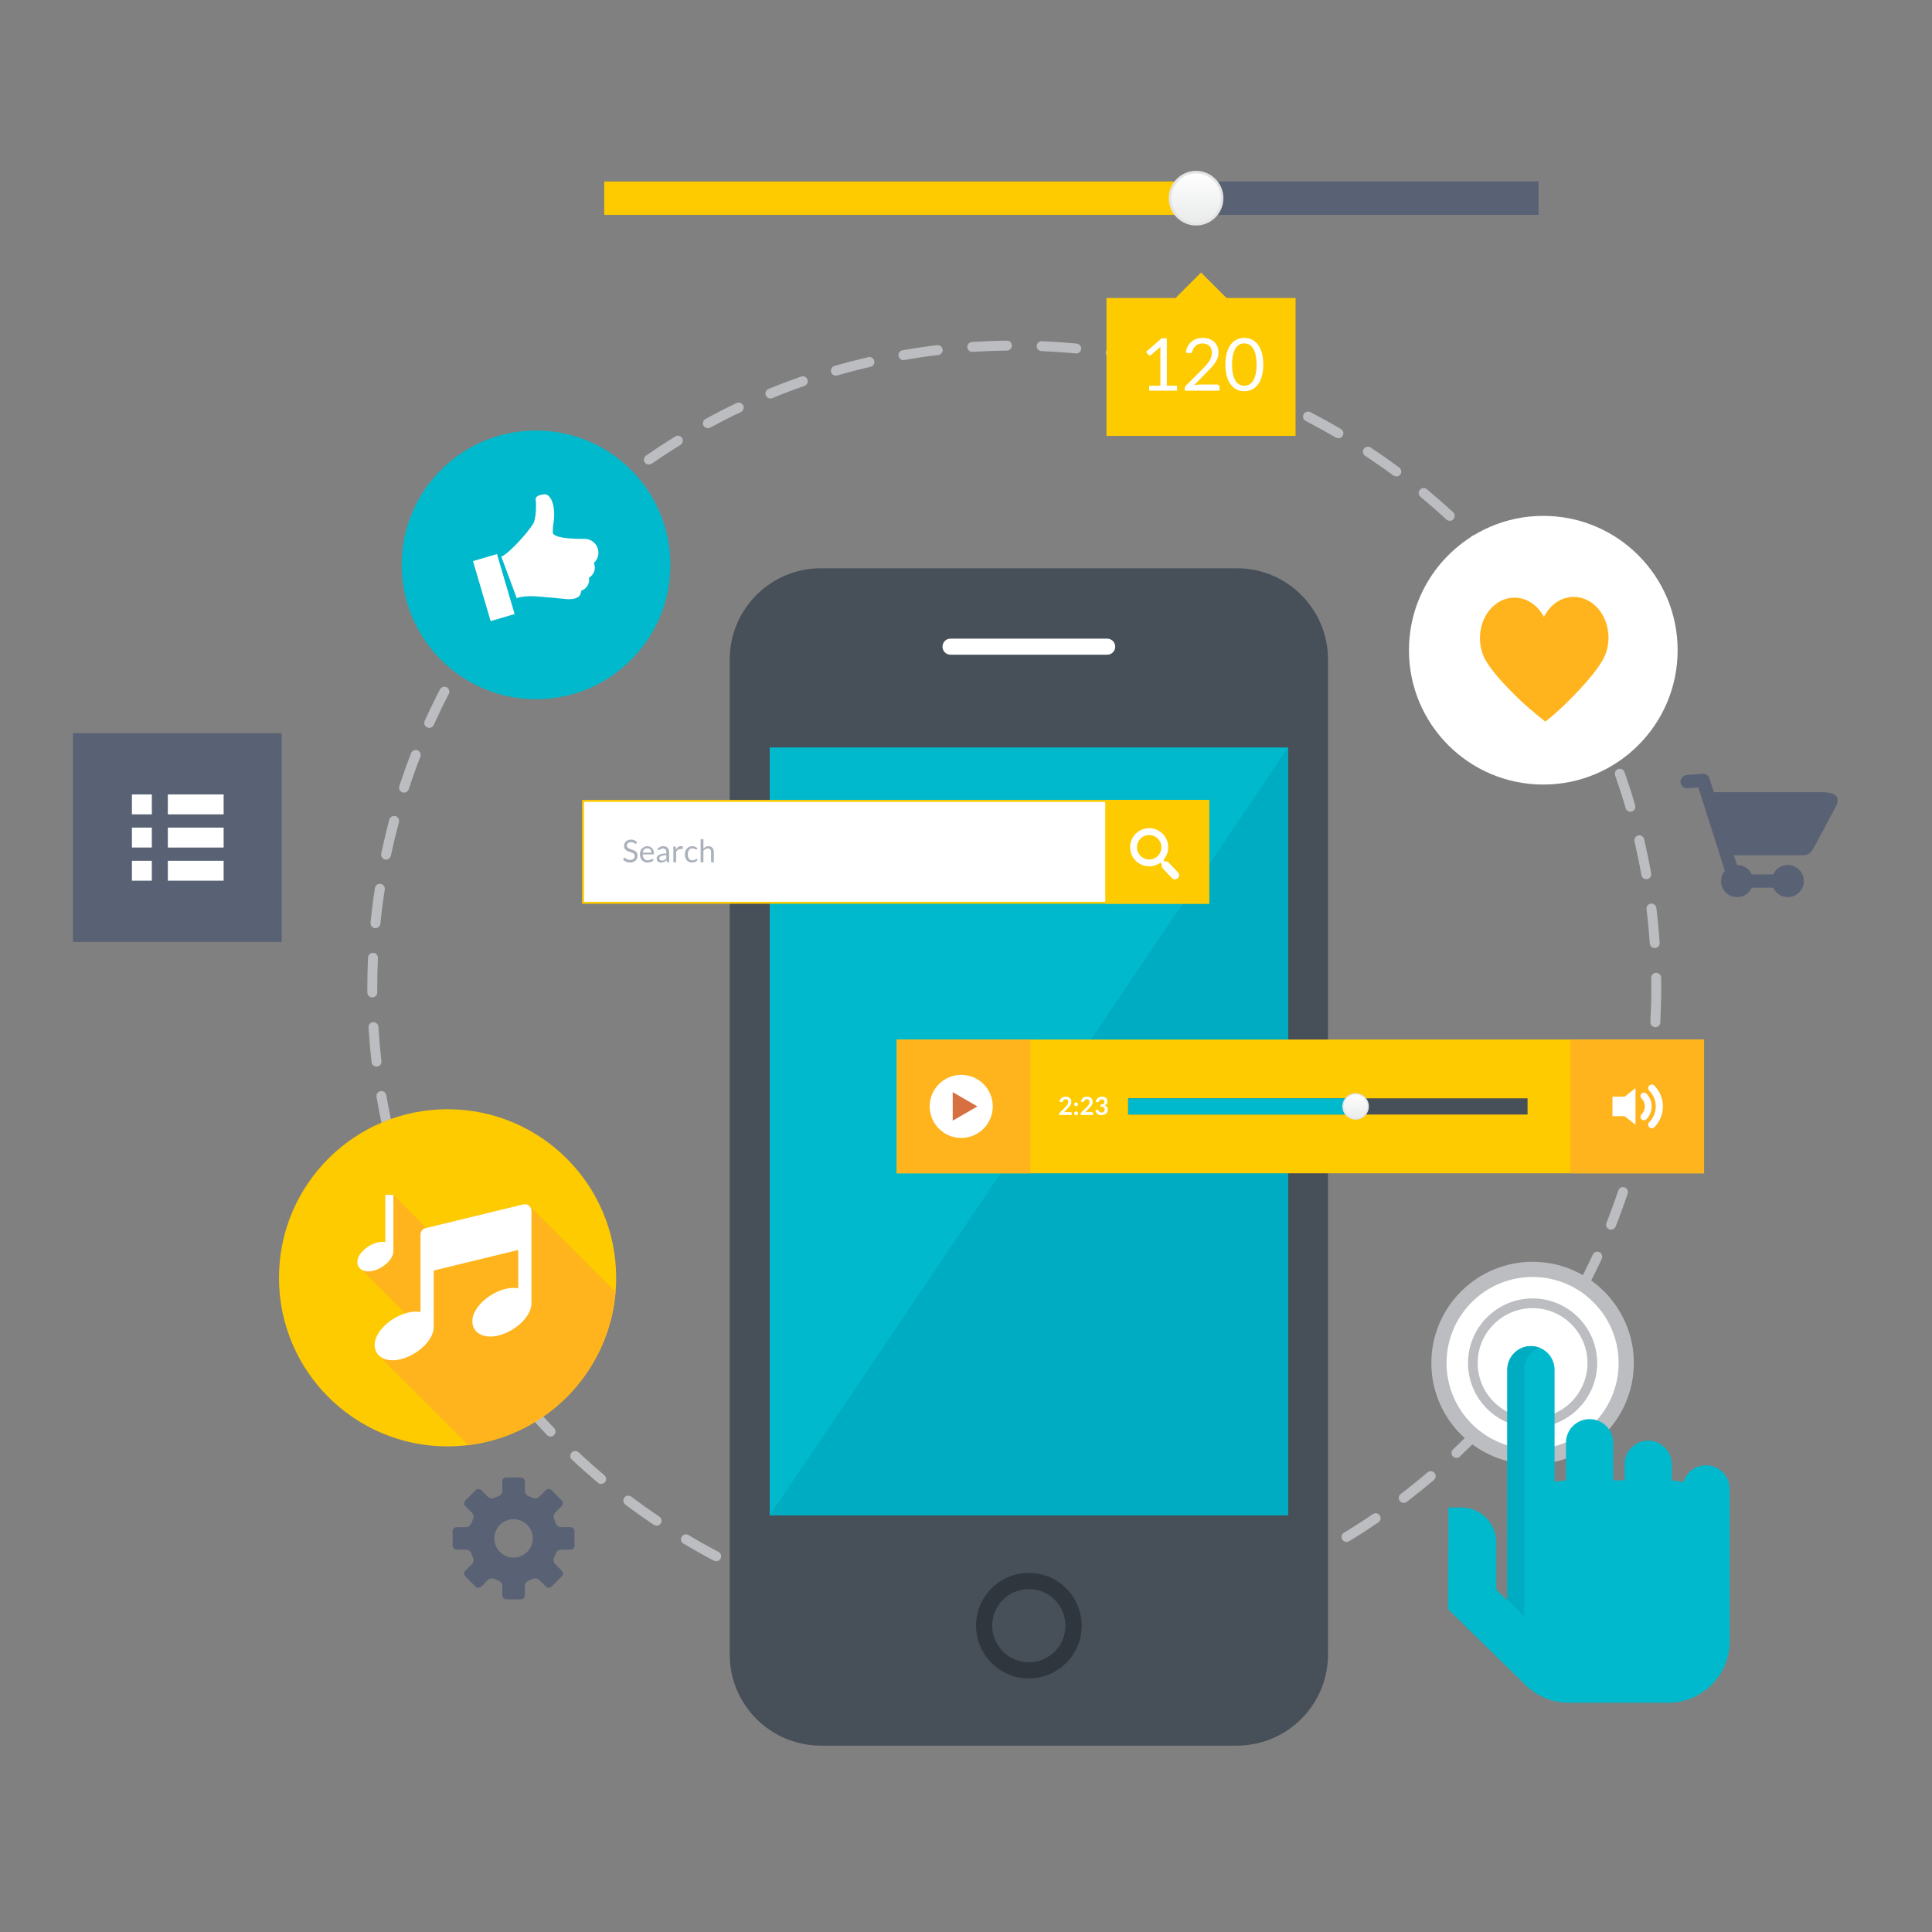 <?xml version="1.0" encoding="UTF-8" standalone="no"?><!DOCTYPE svg PUBLIC "-//W3C//DTD SVG 1.1//EN" "http://www.w3.org/Graphics/SVG/1.1/DTD/svg11.dtd"><svg width="100%" height="100%" viewBox="0 0 73 73" version="1.1" xmlns="http://www.w3.org/2000/svg" xmlns:xlink="http://www.w3.org/1999/xlink" xml:space="preserve" style="fill-rule:evenodd;clip-rule:evenodd;stroke-linejoin:round;stroke-miterlimit:1.414;"><rect x="0" y="0" width="73" height="73" fill="#808080" stroke="none"/><path d="M36.737,13.296c-0.098,0 -0.18,-0.076 -0.187,-0.176c-0.006,-0.102 0.072,-0.191 0.175,-0.199c0.437,-0.027 0.88,-0.045 1.32,-0.049l0.002,0c0.103,0 0.186,0.082 0.187,0.185c0.001,0.103 -0.082,0.188 -0.185,0.189c-0.433,0.005 -0.87,0.022 -1.3,0.049l-0.012,0.001ZM40.665,13.356l-0.018,-0.001c-0.429,-0.041 -0.865,-0.071 -1.297,-0.089c-0.104,-0.004 -0.184,-0.091 -0.179,-0.195c0.004,-0.103 0.096,-0.185 0.195,-0.179c0.438,0.019 0.881,0.049 1.317,0.091c0.103,0.009 0.179,0.101 0.169,0.204c-0.01,0.097 -0.092,0.169 -0.187,0.169ZM34.136,13.605c-0.09,0 -0.169,-0.064 -0.185,-0.155c-0.018,-0.102 0.05,-0.199 0.153,-0.216c0.431,-0.076 0.87,-0.14 1.307,-0.192c0.1,-0.012 0.195,0.061 0.207,0.164c0.013,0.103 -0.06,0.195 -0.164,0.208c-0.429,0.051 -0.862,0.114 -1.286,0.188l-0.032,0.003ZM43.256,13.746l-0.039,-0.004c-0.422,-0.087 -0.853,-0.163 -1.279,-0.227c-0.102,-0.016 -0.173,-0.111 -0.158,-0.214c0.016,-0.102 0.111,-0.173 0.214,-0.157c0.433,0.065 0.871,0.143 1.3,0.232c0.101,0.021 0.166,0.12 0.145,0.221c-0.018,0.089 -0.096,0.149 -0.183,0.149ZM31.582,14.193c-0.081,0 -0.156,-0.052 -0.18,-0.134c-0.028,-0.1 0.029,-0.204 0.128,-0.233c0.422,-0.121 0.852,-0.232 1.279,-0.331c0.102,-0.023 0.201,0.039 0.224,0.14c0.024,0.102 -0.039,0.202 -0.14,0.225c-0.421,0.097 -0.844,0.207 -1.259,0.327l-0.052,0.006ZM45.79,14.415l-0.058,-0.009c-0.411,-0.133 -0.832,-0.256 -1.248,-0.366c-0.099,-0.026 -0.16,-0.129 -0.133,-0.228c0.026,-0.101 0.129,-0.16 0.228,-0.134c0.424,0.112 0.851,0.237 1.269,0.371c0.097,0.033 0.152,0.138 0.12,0.237c-0.026,0.079 -0.1,0.129 -0.178,0.129ZM29.108,15.057c-0.074,0 -0.143,-0.044 -0.173,-0.116c-0.04,-0.096 0.006,-0.205 0.102,-0.245c0.406,-0.167 0.821,-0.324 1.235,-0.469c0.098,-0.034 0.205,0.018 0.238,0.116c0.035,0.097 -0.017,0.204 -0.115,0.238c-0.407,0.142 -0.816,0.297 -1.216,0.462l-0.071,0.014ZM48.24,15.358l-0.077,-0.017c-0.394,-0.177 -0.798,-0.345 -1.202,-0.501c-0.098,-0.037 -0.145,-0.145 -0.108,-0.241c0.037,-0.097 0.145,-0.145 0.242,-0.108c0.41,0.158 0.821,0.329 1.222,0.509c0.094,0.041 0.136,0.152 0.094,0.247c-0.031,0.069 -0.1,0.111 -0.171,0.111ZM26.747,16.181c-0.067,0 -0.132,-0.036 -0.165,-0.098c-0.05,-0.091 -0.016,-0.205 0.075,-0.253c0.385,-0.211 0.781,-0.413 1.175,-0.6c0.093,-0.044 0.205,-0.004 0.25,0.089c0.043,0.093 0.004,0.205 -0.089,0.25c-0.388,0.184 -0.778,0.382 -1.157,0.589l-0.089,0.023ZM50.572,16.56l-0.095,-0.026c-0.373,-0.218 -0.757,-0.43 -1.14,-0.628c-0.092,-0.047 -0.128,-0.16 -0.081,-0.252c0.048,-0.092 0.16,-0.129 0.252,-0.081c0.391,0.201 0.78,0.416 1.159,0.638c0.089,0.052 0.119,0.167 0.067,0.256c-0.035,0.059 -0.098,0.093 -0.162,0.093ZM24.517,17.555c-0.059,0 -0.117,-0.029 -0.153,-0.081c-0.059,-0.085 -0.038,-0.202 0.047,-0.261c0.361,-0.25 0.732,-0.493 1.103,-0.722c0.089,-0.054 0.205,-0.027 0.259,0.061c0.053,0.088 0.026,0.203 -0.061,0.258c-0.366,0.225 -0.732,0.465 -1.088,0.711l-0.107,0.034ZM52.76,18.006l-0.111,-0.037c-0.348,-0.258 -0.707,-0.509 -1.067,-0.746c-0.086,-0.058 -0.11,-0.173 -0.052,-0.26c0.056,-0.086 0.173,-0.11 0.259,-0.053c0.366,0.242 0.73,0.497 1.082,0.758c0.083,0.062 0.101,0.179 0.04,0.262c-0.037,0.049 -0.094,0.076 -0.151,0.076ZM22.448,19.16c-0.052,0 -0.104,-0.021 -0.141,-0.064c-0.068,-0.078 -0.059,-0.196 0.02,-0.264c0.331,-0.287 0.674,-0.569 1.02,-0.837c0.082,-0.064 0.2,-0.049 0.263,0.033c0.063,0.082 0.048,0.199 -0.034,0.263c-0.34,0.264 -0.679,0.541 -1.005,0.824c-0.035,0.031 -0.079,0.045 -0.123,0.045ZM54.778,19.679c-0.045,0 -0.09,-0.017 -0.126,-0.05c-0.318,-0.293 -0.647,-0.581 -0.979,-0.857c-0.08,-0.066 -0.092,-0.184 -0.026,-0.264c0.066,-0.079 0.185,-0.09 0.265,-0.024c0.337,0.28 0.672,0.573 0.993,0.87c0.077,0.07 0.081,0.189 0.012,0.265c-0.037,0.039 -0.088,0.06 -0.139,0.06ZM20.563,20.98c-0.045,0 -0.091,-0.016 -0.128,-0.05c-0.075,-0.071 -0.08,-0.189 -0.009,-0.265c0.298,-0.32 0.608,-0.636 0.925,-0.942c0.074,-0.072 0.193,-0.07 0.265,0.005c0.072,0.074 0.07,0.193 -0.005,0.265c-0.312,0.3 -0.618,0.613 -0.911,0.928c-0.037,0.039 -0.087,0.059 -0.137,0.059ZM56.605,21.557c-0.053,0 -0.104,-0.021 -0.141,-0.064c-0.285,-0.326 -0.581,-0.648 -0.881,-0.956c-0.073,-0.074 -0.071,-0.193 0.004,-0.265c0.073,-0.072 0.192,-0.07 0.264,0.004c0.305,0.313 0.606,0.64 0.896,0.971c0.067,0.078 0.059,0.197 -0.019,0.264c-0.035,0.031 -0.079,0.046 -0.123,0.046ZM18.883,22.992c-0.039,0 -0.079,-0.012 -0.112,-0.037c-0.083,-0.062 -0.1,-0.18 -0.038,-0.262c0.263,-0.351 0.539,-0.7 0.819,-1.037c0.066,-0.079 0.184,-0.09 0.264,-0.024c0.079,0.067 0.09,0.185 0.024,0.264c-0.277,0.332 -0.548,0.675 -0.807,1.021c-0.037,0.05 -0.093,0.075 -0.15,0.075ZM58.218,23.62c-0.058,0 -0.116,-0.028 -0.153,-0.08c-0.247,-0.353 -0.508,-0.705 -0.773,-1.045c-0.063,-0.081 -0.05,-0.199 0.033,-0.263c0.081,-0.064 0.199,-0.049 0.262,0.033c0.27,0.344 0.534,0.701 0.786,1.061c0.058,0.085 0.037,0.202 -0.047,0.26l-0.108,0.034ZM17.428,25.174l-0.095,-0.026c-0.089,-0.052 -0.119,-0.167 -0.067,-0.256c0.223,-0.376 0.459,-0.753 0.705,-1.119c0.057,-0.086 0.173,-0.11 0.259,-0.052c0.086,0.057 0.11,0.173 0.052,0.259c-0.241,0.361 -0.474,0.732 -0.693,1.103c-0.035,0.059 -0.097,0.091 -0.161,0.091ZM59.602,25.843c-0.067,0 -0.13,-0.035 -0.165,-0.097c-0.208,-0.377 -0.429,-0.755 -0.655,-1.121c-0.055,-0.087 -0.029,-0.203 0.059,-0.258c0.089,-0.055 0.204,-0.027 0.258,0.06c0.231,0.372 0.456,0.755 0.667,1.14c0.049,0.09 0.015,0.204 -0.074,0.254l-0.09,0.022ZM16.217,27.503l-0.077,-0.017c-0.094,-0.043 -0.136,-0.154 -0.093,-0.248c0.181,-0.4 0.375,-0.8 0.578,-1.19c0.049,-0.092 0.161,-0.127 0.253,-0.08c0.091,0.048 0.127,0.161 0.08,0.252c-0.2,0.385 -0.391,0.779 -0.57,1.172c-0.031,0.07 -0.099,0.111 -0.171,0.111ZM60.734,28.202c-0.074,0 -0.143,-0.044 -0.173,-0.116c-0.164,-0.397 -0.343,-0.796 -0.53,-1.184c-0.045,-0.094 -0.006,-0.206 0.087,-0.251c0.095,-0.045 0.206,-0.005 0.251,0.088c0.19,0.395 0.371,0.801 0.538,1.203c0.04,0.096 -0.004,0.206 -0.1,0.245l-0.073,0.015ZM15.266,29.949l-0.059,-0.009c-0.098,-0.033 -0.152,-0.138 -0.119,-0.236c0.137,-0.419 0.286,-0.838 0.445,-1.246c0.039,-0.097 0.147,-0.145 0.243,-0.108c0.097,0.038 0.145,0.147 0.108,0.243c-0.159,0.402 -0.305,0.815 -0.44,1.227c-0.026,0.079 -0.1,0.129 -0.178,0.129ZM61.606,30.67c-0.082,0 -0.157,-0.053 -0.181,-0.135c-0.12,-0.412 -0.254,-0.828 -0.398,-1.238c-0.035,-0.097 0.016,-0.204 0.113,-0.238c0.099,-0.035 0.205,0.016 0.24,0.114c0.147,0.415 0.283,0.839 0.405,1.257c0.029,0.1 -0.028,0.203 -0.127,0.232l-0.052,0.008ZM14.588,32.48l-0.04,-0.004c-0.1,-0.021 -0.165,-0.121 -0.143,-0.222c0.09,-0.428 0.193,-0.861 0.306,-1.284c0.027,-0.101 0.13,-0.16 0.23,-0.133c0.1,0.027 0.159,0.13 0.133,0.23c-0.113,0.417 -0.214,0.842 -0.304,1.264c-0.017,0.088 -0.096,0.149 -0.182,0.149ZM62.205,33.221c-0.089,0 -0.169,-0.065 -0.185,-0.155c-0.075,-0.425 -0.164,-0.853 -0.262,-1.274c-0.024,-0.1 0.039,-0.201 0.139,-0.225c0.1,-0.024 0.201,0.039 0.226,0.14c0.099,0.426 0.189,0.861 0.266,1.293c0.018,0.102 -0.049,0.199 -0.151,0.218l-0.033,0.003ZM14.187,35.07l-0.019,-0.001c-0.102,-0.011 -0.178,-0.103 -0.167,-0.206c0.043,-0.436 0.099,-0.876 0.166,-1.31c0.016,-0.102 0.112,-0.172 0.214,-0.156c0.102,0.015 0.172,0.112 0.157,0.214c-0.066,0.426 -0.122,0.86 -0.164,1.289c-0.01,0.097 -0.091,0.17 -0.187,0.17ZM62.523,35.821c-0.097,0 -0.18,-0.076 -0.186,-0.175c-0.03,-0.43 -0.071,-0.866 -0.124,-1.294c-0.012,-0.103 0.061,-0.196 0.163,-0.209c0.103,-0.013 0.196,0.061 0.209,0.163c0.054,0.435 0.095,0.878 0.125,1.315c0.007,0.103 -0.071,0.192 -0.174,0.2l-0.013,0ZM14.068,37.687c-0.103,0 -0.187,-0.083 -0.188,-0.186l-0.001,-0.187c0,-0.375 0.01,-0.756 0.027,-1.134c0.005,-0.103 0.096,-0.179 0.195,-0.178c0.104,0.004 0.183,0.092 0.179,0.196c-0.017,0.371 -0.026,0.746 -0.026,1.116l0.001,0.184c0,0.103 -0.083,0.188 -0.186,0.189l-0.001,0ZM62.547,38.812l-0.01,0c-0.104,-0.006 -0.183,-0.094 -0.178,-0.197c0.023,-0.43 0.035,-0.867 0.035,-1.301c0,-0.123 -0.002,-0.245 -0.002,-0.368c-0.002,-0.103 0.08,-0.189 0.183,-0.19c0.1,0.001 0.189,0.081 0.191,0.184c0.002,0.124 0.003,0.249 0.003,0.375c0,0.44 -0.013,0.884 -0.035,1.32c-0.006,0.1 -0.089,0.177 -0.187,0.177ZM14.227,40.302c-0.095,0 -0.175,-0.07 -0.186,-0.165c-0.051,-0.437 -0.089,-0.878 -0.115,-1.316c-0.007,-0.104 0.072,-0.192 0.175,-0.198c0.097,-0.005 0.192,0.072 0.199,0.175c0.025,0.431 0.063,0.866 0.112,1.296c0.012,0.103 -0.061,0.195 -0.164,0.207l-0.021,0.001ZM62.267,41.417l-0.03,-0.002c-0.102,-0.017 -0.172,-0.113 -0.156,-0.216c0.07,-0.426 0.128,-0.859 0.174,-1.288c0.011,-0.103 0.102,-0.178 0.207,-0.167c0.103,0.011 0.177,0.104 0.165,0.207c-0.046,0.435 -0.106,0.875 -0.175,1.308c-0.015,0.093 -0.095,0.158 -0.185,0.158ZM14.666,42.886c-0.086,0 -0.163,-0.06 -0.182,-0.147c-0.098,-0.428 -0.183,-0.864 -0.257,-1.295c-0.017,-0.102 0.051,-0.199 0.154,-0.216c0.101,-0.018 0.198,0.051 0.215,0.153c0.072,0.424 0.158,0.854 0.253,1.275c0.023,0.101 -0.04,0.202 -0.141,0.224l-0.042,0.006ZM61.708,43.977l-0.051,-0.007c-0.099,-0.027 -0.158,-0.131 -0.13,-0.23c0.115,-0.418 0.22,-0.843 0.312,-1.263c0.021,-0.101 0.122,-0.165 0.222,-0.143c0.102,0.023 0.166,0.122 0.144,0.223c-0.094,0.427 -0.2,0.858 -0.317,1.282c-0.023,0.084 -0.099,0.138 -0.18,0.138ZM15.384,45.405c-0.078,0 -0.151,-0.049 -0.178,-0.126c-0.143,-0.415 -0.276,-0.839 -0.395,-1.26c-0.029,-0.1 0.029,-0.204 0.128,-0.232c0.1,-0.028 0.203,0.03 0.232,0.129c0.118,0.415 0.249,0.833 0.389,1.241c0.035,0.098 -0.017,0.205 -0.116,0.238l-0.06,0.01ZM60.872,46.463l-0.069,-0.013c-0.095,-0.038 -0.143,-0.147 -0.105,-0.243c0.161,-0.404 0.312,-0.816 0.448,-1.224c0.033,-0.098 0.139,-0.151 0.238,-0.117c0.098,0.032 0.15,0.138 0.117,0.237c-0.139,0.413 -0.292,0.832 -0.455,1.242c-0.029,0.074 -0.099,0.118 -0.174,0.118ZM16.369,47.831c-0.07,0 -0.137,-0.04 -0.169,-0.108c-0.186,-0.395 -0.364,-0.801 -0.529,-1.207c-0.039,-0.097 0.006,-0.205 0.103,-0.244c0.094,-0.04 0.204,0.006 0.243,0.102c0.163,0.4 0.339,0.8 0.522,1.189c0.045,0.094 0.004,0.206 -0.09,0.25l-0.08,0.018ZM59.771,48.845l-0.088,-0.022c-0.091,-0.048 -0.126,-0.161 -0.078,-0.253c0.203,-0.381 0.397,-0.773 0.579,-1.167c0.043,-0.093 0.155,-0.134 0.248,-0.09c0.094,0.042 0.135,0.154 0.092,0.247c-0.185,0.4 -0.383,0.798 -0.588,1.186c-0.034,0.063 -0.098,0.099 -0.165,0.099ZM17.612,50.134c-0.063,0 -0.125,-0.032 -0.161,-0.09c-0.228,-0.374 -0.449,-0.758 -0.657,-1.144c-0.048,-0.09 -0.015,-0.204 0.076,-0.253c0.091,-0.05 0.205,-0.015 0.254,0.075c0.205,0.38 0.422,0.759 0.647,1.126c0.053,0.089 0.027,0.205 -0.061,0.258l-0.098,0.028ZM58.419,51.093l-0.105,-0.032c-0.086,-0.058 -0.109,-0.175 -0.05,-0.26c0.242,-0.358 0.478,-0.727 0.7,-1.097c0.054,-0.089 0.17,-0.117 0.257,-0.064c0.089,0.053 0.118,0.168 0.065,0.257c-0.226,0.376 -0.466,0.751 -0.712,1.114c-0.036,0.053 -0.096,0.082 -0.155,0.082ZM19.096,52.291c-0.056,0 -0.112,-0.025 -0.149,-0.073c-0.267,-0.347 -0.529,-0.706 -0.777,-1.067c-0.059,-0.085 -0.037,-0.201 0.048,-0.26c0.086,-0.059 0.202,-0.037 0.26,0.048c0.245,0.355 0.503,0.708 0.766,1.051c0.063,0.082 0.048,0.199 -0.034,0.262c-0.034,0.027 -0.075,0.039 -0.114,0.039ZM56.833,53.181c-0.043,0 -0.086,-0.014 -0.122,-0.045c-0.078,-0.067 -0.088,-0.185 -0.021,-0.264c0.278,-0.327 0.552,-0.669 0.815,-1.014c0.063,-0.082 0.18,-0.099 0.263,-0.036c0.082,0.063 0.098,0.18 0.035,0.263c-0.267,0.35 -0.545,0.697 -0.827,1.029c-0.037,0.045 -0.09,0.067 -0.143,0.067ZM20.803,54.278c-0.049,0 -0.099,-0.02 -0.135,-0.058c-0.304,-0.318 -0.603,-0.647 -0.887,-0.978c-0.068,-0.079 -0.059,-0.196 0.02,-0.264c0.077,-0.068 0.196,-0.059 0.264,0.019c0.28,0.327 0.573,0.651 0.874,0.964c0.071,0.075 0.069,0.193 -0.006,0.264c-0.036,0.036 -0.083,0.053 -0.13,0.053ZM55.033,55.086c-0.049,0 -0.099,-0.02 -0.136,-0.058c-0.071,-0.075 -0.068,-0.194 0.007,-0.265c0.313,-0.297 0.622,-0.607 0.918,-0.921c0.072,-0.075 0.19,-0.079 0.265,-0.007c0.075,0.071 0.079,0.189 0.008,0.264c-0.302,0.319 -0.616,0.634 -0.933,0.936c-0.036,0.034 -0.082,0.051 -0.129,0.051ZM22.715,56.07c-0.043,0 -0.086,-0.014 -0.12,-0.043c-0.336,-0.283 -0.669,-0.578 -0.989,-0.878c-0.074,-0.071 -0.078,-0.189 -0.007,-0.265c0.071,-0.075 0.189,-0.079 0.265,-0.008c0.314,0.295 0.641,0.586 0.972,0.864c0.079,0.067 0.089,0.184 0.023,0.264c-0.037,0.044 -0.091,0.066 -0.144,0.066ZM53.04,56.786c-0.056,0 -0.111,-0.025 -0.149,-0.073c-0.063,-0.083 -0.047,-0.2 0.035,-0.263c0.343,-0.262 0.684,-0.536 1.011,-0.817c0.08,-0.066 0.197,-0.057 0.265,0.021c0.068,0.079 0.057,0.197 -0.021,0.265c-0.333,0.284 -0.679,0.563 -1.027,0.829c-0.034,0.026 -0.074,0.038 -0.114,0.038ZM24.809,57.648l-0.104,-0.031c-0.363,-0.245 -0.726,-0.503 -1.077,-0.767c-0.082,-0.062 -0.099,-0.18 -0.037,-0.263c0.062,-0.082 0.18,-0.099 0.262,-0.037c0.346,0.261 0.703,0.515 1.061,0.755c0.086,0.058 0.108,0.174 0.051,0.261c-0.036,0.053 -0.096,0.082 -0.156,0.082ZM50.877,58.262c-0.063,0 -0.125,-0.032 -0.16,-0.09c-0.054,-0.088 -0.026,-0.204 0.063,-0.258c0.369,-0.223 0.737,-0.459 1.093,-0.703c0.086,-0.058 0.202,-0.036 0.261,0.049c0.058,0.086 0.036,0.203 -0.05,0.261c-0.361,0.246 -0.734,0.486 -1.11,0.714l-0.097,0.027ZM27.062,58.992l-0.087,-0.022c-0.389,-0.204 -0.776,-0.422 -1.154,-0.646c-0.089,-0.053 -0.117,-0.168 -0.064,-0.257c0.053,-0.089 0.168,-0.118 0.257,-0.065c0.37,0.221 0.753,0.436 1.135,0.636c0.092,0.048 0.127,0.162 0.079,0.253c-0.034,0.064 -0.098,0.101 -0.166,0.101ZM48.569,59.495c-0.07,0 -0.138,-0.04 -0.17,-0.108c-0.043,-0.093 -0.002,-0.205 0.091,-0.249c0.39,-0.182 0.781,-0.377 1.161,-0.58c0.092,-0.049 0.205,-0.015 0.254,0.076c0.049,0.092 0.014,0.205 -0.077,0.254c-0.386,0.206 -0.783,0.405 -1.179,0.59l-0.08,0.017ZM29.449,60.083l-0.069,-0.012c-0.408,-0.16 -0.818,-0.335 -1.218,-0.518c-0.094,-0.043 -0.135,-0.154 -0.092,-0.248c0.043,-0.094 0.154,-0.136 0.249,-0.092c0.393,0.18 0.796,0.351 1.198,0.509c0.097,0.038 0.144,0.147 0.106,0.243c-0.03,0.074 -0.1,0.118 -0.174,0.118ZM46.14,60.472c-0.077,0 -0.15,-0.049 -0.177,-0.127c-0.033,-0.098 0.019,-0.204 0.117,-0.238c0.41,-0.139 0.82,-0.291 1.22,-0.452c0.094,-0.039 0.204,0.008 0.243,0.104c0.039,0.096 -0.008,0.205 -0.104,0.244c-0.406,0.163 -0.823,0.318 -1.238,0.459l-0.061,0.01ZM31.938,60.91l-0.049,-0.007c-0.423,-0.115 -0.848,-0.244 -1.264,-0.382c-0.098,-0.032 -0.152,-0.138 -0.119,-0.237c0.033,-0.098 0.139,-0.151 0.237,-0.118c0.41,0.136 0.828,0.262 1.245,0.376c0.099,0.026 0.158,0.13 0.131,0.229c-0.022,0.083 -0.098,0.139 -0.181,0.139ZM43.617,61.18c-0.085,0 -0.163,-0.06 -0.182,-0.147c-0.023,-0.101 0.04,-0.201 0.142,-0.223c0.422,-0.095 0.846,-0.201 1.261,-0.318c0.101,-0.028 0.203,0.031 0.231,0.13c0.028,0.1 -0.031,0.203 -0.13,0.231c-0.422,0.118 -0.852,0.226 -1.28,0.322l-0.042,0.005ZM34.501,61.459l-0.031,-0.002c-0.433,-0.069 -0.869,-0.15 -1.297,-0.242c-0.102,-0.022 -0.165,-0.121 -0.144,-0.222c0.021,-0.102 0.12,-0.166 0.222,-0.145c0.422,0.091 0.851,0.171 1.278,0.239c0.103,0.016 0.172,0.112 0.156,0.214c-0.015,0.093 -0.094,0.158 -0.184,0.158ZM41.033,61.609c-0.094,0 -0.176,-0.07 -0.186,-0.166c-0.012,-0.103 0.063,-0.196 0.166,-0.207c0.429,-0.048 0.863,-0.108 1.287,-0.178c0.103,-0.017 0.199,0.052 0.216,0.154c0.016,0.102 -0.052,0.198 -0.154,0.215c-0.432,0.071 -0.872,0.133 -1.308,0.181l-0.021,0.001ZM37.107,61.728l-0.01,0c-0.439,-0.021 -0.881,-0.055 -1.316,-0.1c-0.103,-0.011 -0.178,-0.102 -0.167,-0.206c0.01,-0.102 0.102,-0.177 0.205,-0.167c0.428,0.044 0.866,0.078 1.297,0.099c0.103,0.006 0.183,0.093 0.178,0.197c-0.005,0.1 -0.088,0.177 -0.187,0.177ZM38.417,61.758c-0.102,0 -0.187,-0.083 -0.187,-0.186c0,-0.104 0.083,-0.188 0.186,-0.188c0.432,-0.002 0.87,-0.015 1.301,-0.039c0.102,-0.006 0.192,0.073 0.198,0.176c0.005,0.103 -0.074,0.191 -0.177,0.197c-0.438,0.026 -0.882,0.039 -1.32,0.04l-0.001,0Z" style="fill:#bbbdc0;fill-rule:nonzero;"/><path d="M19.404,58.854c-0.4,0 -0.725,-0.326 -0.725,-0.726c0,-0.402 0.325,-0.726 0.725,-0.726c0.401,0 0.726,0.324 0.726,0.726c0,0.4 -0.325,0.726 -0.726,0.726ZM21.557,57.702l-0.356,0c-0.083,0 -0.172,-0.063 -0.198,-0.142l-0.066,-0.161c-0.037,-0.074 -0.02,-0.182 0.038,-0.241l0.252,-0.252c0.058,-0.057 0.058,-0.153 0,-0.211l-0.389,-0.39c-0.059,-0.059 -0.154,-0.059 -0.213,0l-0.251,0.251c-0.059,0.059 -0.167,0.077 -0.241,0.04l-0.161,-0.067c-0.077,-0.026 -0.142,-0.115 -0.142,-0.197l0,-0.357c0,-0.082 -0.068,-0.15 -0.151,-0.15l-0.55,0c-0.083,0 -0.15,0.068 -0.15,0.15l0,0.357c0,0.082 -0.064,0.171 -0.143,0.197l-0.16,0.067c-0.074,0.037 -0.183,0.019 -0.241,-0.04l-0.251,-0.251c-0.058,-0.059 -0.154,-0.059 -0.212,0l-0.39,0.39c-0.059,0.058 -0.059,0.154 0,0.211l0.251,0.252c0.059,0.059 0.077,0.167 0.04,0.241l-0.066,0.161c-0.027,0.079 -0.116,0.142 -0.199,0.142l-0.355,0c-0.083,0 -0.15,0.068 -0.15,0.151l0,0.55c0,0.082 0.067,0.15 0.15,0.15l0.355,0c0.083,0 0.172,0.063 0.199,0.142l0.066,0.162c0.037,0.073 0.019,0.182 -0.04,0.24l-0.251,0.252c-0.059,0.058 -0.059,0.154 0,0.212l0.39,0.39c0.058,0.058 0.154,0.058 0.212,0l0.251,-0.252c0.058,-0.059 0.167,-0.076 0.241,-0.04l0.16,0.067c0.079,0.027 0.143,0.115 0.143,0.198l0,0.356c0,0.083 0.067,0.15 0.15,0.15l0.55,0c0.083,0 0.151,-0.067 0.151,-0.15l0,-0.356c0,-0.083 0.065,-0.171 0.142,-0.198l0.161,-0.067c0.074,-0.036 0.182,-0.019 0.241,0.04l0.251,0.252c0.059,0.058 0.154,0.058 0.213,0l0.389,-0.39c0.058,-0.058 0.058,-0.154 0,-0.212l-0.252,-0.252c-0.058,-0.058 -0.075,-0.167 -0.038,-0.24l0.066,-0.162c0.026,-0.079 0.115,-0.142 0.198,-0.142l0.356,0c0.083,0 0.15,-0.068 0.15,-0.15l0,-0.55c0,-0.083 -0.067,-0.151 -0.15,-0.151Z" style="fill:#596274;fill-rule:nonzero;"/><path d="M46.733,21.471l-15.713,0c-1.905,0 -3.448,1.546 -3.448,3.446l0,37.597c0,1.902 1.543,3.444 3.448,3.444l15.713,0c1.902,0 3.445,-1.542 3.445,-3.444l0,-37.597c0,-1.9 -1.543,-3.446 -3.445,-3.446Z" style="fill:#474f59;fill-rule:nonzero;"/><path d="M35.911,24.131l5.924,0c0.168,0 0.303,0.136 0.303,0.304c0,0.166 -0.135,0.303 -0.303,0.303l-5.924,0c-0.165,0 -0.299,-0.137 -0.299,-0.303c0,-0.168 0.134,-0.304 0.299,-0.304Z" style="fill:#fff;fill-rule:nonzero;"/><path d="M38.874,63.42c-1.1,0 -1.993,-0.895 -1.993,-1.995c0,-1.102 0.893,-1.993 1.993,-1.993c1.104,0 1.995,0.891 1.995,1.993c0,1.1 -0.891,1.995 -1.995,1.995Z" style="fill:#2f363d;fill-rule:nonzero;"/><rect x="29.084" y="28.243" width="19.583" height="29.012" style="fill:#01b9cc;fill-rule:nonzero;"/><path d="M29.084,57.255l19.583,0l0,-29.012l-19.583,29.012Z" style="fill:#00acc1;fill-rule:nonzero;"/><path d="M38.874,60.042c-0.762,0 -1.383,0.621 -1.383,1.383c0,0.764 0.621,1.384 1.383,1.384c0.766,0 1.383,-0.62 1.383,-1.384c0,-0.762 -0.617,-1.383 -1.383,-1.383Z" style="fill:#474f59;fill-rule:nonzero;"/><rect x="33.883" y="39.279" width="30.505" height="5.053" style="fill:#feca00;fill-rule:nonzero;"/><rect x="59.335" y="39.279" width="5.052" height="5.053" style="fill:#ffb41e;fill-rule:nonzero;"/><rect x="33.883" y="39.279" width="5.052" height="5.053" style="fill:#ffb41e;fill-rule:nonzero;"/><rect x="42.628" y="41.5" width="15.09" height="0.612" style="fill:#474f59;fill-rule:nonzero;"/><rect x="42.628" y="41.5" width="8.509" height="0.612" style="fill:#01b9cc;fill-rule:nonzero;"/><path d="M51.698,41.806c0,0.262 -0.213,0.476 -0.477,0.476c-0.263,0 -0.477,-0.214 -0.477,-0.476c0,-0.264 0.214,-0.478 0.477,-0.478c0.264,0 0.477,0.214 0.477,0.478Z" style="fill:url(#_Linear1);"/><path d="M51.221,41.352c-0.249,0 -0.452,0.203 -0.452,0.454c0,0.249 0.203,0.452 0.452,0.452c0.25,0 0.453,-0.203 0.453,-0.452c0,-0.251 -0.203,-0.454 -0.453,-0.454ZM51.221,42.306c-0.276,0 -0.5,-0.225 -0.5,-0.5c0,-0.277 0.224,-0.501 0.5,-0.501c0.276,0 0.501,0.224 0.501,0.501c0,0.275 -0.225,0.5 -0.501,0.5Z" style="fill:#e4e4e4;fill-rule:nonzero;"/><path d="M37.511,41.806c0,0.657 -0.533,1.191 -1.191,1.191c-0.659,0 -1.192,-0.534 -1.192,-1.191c0,-0.659 0.533,-1.193 1.192,-1.193c0.658,0 1.191,0.534 1.191,1.193Z" style="fill:#fff;fill-rule:nonzero;"/><path d="M36.932,41.806l-0.467,0.269l-0.467,0.27l0,-0.539l0,-0.54l0.467,0.27l0.467,0.27Z" style="fill:#d67041;fill-rule:nonzero;"/><path d="M40.269,41.433l0.087,0.014l0.068,0.04l0.043,0.062l0.016,0.08l-0.011,0.071l-0.03,0.062l-0.043,0.057l-0.054,0.057l-0.155,0.158l0.045,-0.01l0.041,-0.004l0.177,0l0.031,0.011l0.011,0.028l0,0.071l-0.473,0l0,-0.039l0.005,-0.025l0.016,-0.024l0.209,-0.209l0.047,-0.052l0.035,-0.047l0.022,-0.049l0.007,-0.052l-0.007,-0.043l-0.021,-0.032l-0.031,-0.019l-0.042,-0.006l-0.069,0.021l-0.039,0.057l-0.016,0.026l-0.026,0.008l-0.016,-0.001l-0.062,-0.011l0.028,-0.087l0.051,-0.063l0.07,-0.037l0.086,-0.013Z" style="fill:#fff;fill-rule:nonzero;"/><path d="M40.588,42.065l0.006,-0.028l0.016,-0.023l0.023,-0.015l0.028,-0.006l0.028,0.006l0.023,0.015l0.015,0.023l0.006,0.028l-0.006,0.029l-0.015,0.022l-0.023,0.015l-0.028,0.005l-0.028,-0.005l-0.023,-0.015l-0.016,-0.022l-0.006,-0.029ZM40.588,41.725l0.006,-0.028l0.016,-0.023l0.023,-0.015l0.028,-0.006l0.028,0.006l0.023,0.015l0.015,0.023l0.006,0.028l-0.006,0.028l-0.015,0.024l-0.023,0.014l-0.028,0.006l-0.028,-0.006l-0.023,-0.014l-0.016,-0.024l-0.006,-0.028Z" style="fill:#fff;fill-rule:nonzero;"/><path d="M41.074,41.433l0.087,0.014l0.068,0.04l0.044,0.062l0.016,0.08l-0.011,0.071l-0.03,0.062l-0.044,0.057l-0.053,0.057l-0.155,0.158l0.044,-0.01l0.041,-0.004l0.178,0l0.03,0.011l0.011,0.028l0,0.071l-0.472,0l0,-0.039l0.004,-0.025l0.016,-0.024l0.21,-0.209l0.047,-0.052l0.034,-0.047l0.022,-0.049l0.007,-0.052l-0.007,-0.043l-0.021,-0.032l-0.032,-0.019l-0.04,-0.006l-0.071,0.021l-0.037,0.057l-0.016,0.026l-0.027,0.008l-0.015,-0.001l-0.062,-0.011l0.027,-0.087l0.051,-0.063l0.071,-0.037l0.085,-0.013Z" style="fill:#fff;fill-rule:nonzero;"/><path d="M41.637,41.433l0.088,0.014l0.065,0.038l0.042,0.056l0.014,0.07l-0.007,0.058l-0.023,0.043l-0.033,0.032l-0.046,0.021c0.041,0.013 0.072,0.033 0.092,0.06c0.021,0.026 0.031,0.06 0.031,0.1l-0.019,0.092l-0.051,0.065l-0.076,0.042l-0.09,0.014l-0.09,-0.012l-0.068,-0.035l-0.048,-0.058l-0.035,-0.077l0.052,-0.022l0.028,-0.006l0.022,0.005l0.015,0.015l0.018,0.033l0.025,0.029l0.033,0.02l0.047,0.009l0.052,-0.011l0.037,-0.025l0.023,-0.035l0.008,-0.039l-0.006,-0.045l-0.022,-0.035l-0.048,-0.022l-0.084,-0.008l0,-0.084l0.072,-0.007l0.046,-0.022l0.024,-0.033l0.006,-0.041l-0.027,-0.075l-0.072,-0.024l-0.07,0.022l-0.039,0.056l-0.015,0.026l-0.027,0.008l-0.015,-0.001l-0.063,-0.011l0.028,-0.087l0.051,-0.063l0.07,-0.037l0.085,-0.013Z" style="fill:#fff;fill-rule:nonzero;"/><path d="M62.317,42.592c-0.053,-0.053 -0.053,-0.14 -0.001,-0.192c0.328,-0.328 0.329,-0.861 0,-1.189c-0.052,-0.053 -0.052,-0.138 0.001,-0.192c0.052,-0.053 0.137,-0.053 0.191,0c0.433,0.434 0.433,1.139 0,1.573c-0.054,0.052 -0.139,0.052 -0.191,0Z" style="fill:#fff;fill-rule:nonzero;"/><path d="M62.024,42.29c-0.05,-0.05 -0.05,-0.132 0,-0.182c0.168,-0.167 0.168,-0.439 0,-0.605c-0.05,-0.05 -0.05,-0.132 0,-0.182c0.051,-0.051 0.132,-0.051 0.183,0c0.267,0.267 0.267,0.702 0,0.969c-0.051,0.051 -0.132,0.051 -0.183,0Z" style="fill:#fff;fill-rule:nonzero;"/><path d="M60.929,41.806l0.867,-0.694l0,1.387l-0.867,-0.693Z" style="fill:#fff;fill-rule:nonzero;"/><rect x="60.926" y="41.436" width="0.609" height="0.738" style="fill:#fff;fill-rule:nonzero;"/><rect x="22.031" y="30.261" width="23.62" height="3.85" style="fill:#fff;fill-rule:nonzero;"/><path d="M45.689,30.224l-23.695,0l0,3.924l23.695,0l0,-3.924ZM45.614,30.298l0,3.776l-23.546,0l0,-3.776l23.546,0Z" style="fill:#feca00;fill-rule:nonzero;"/><rect x="41.763" y="30.224" width="3.925" height="3.924" style="fill:#feca00;fill-rule:nonzero;"/><path d="M43.422,32.475c-0.256,0 -0.462,-0.206 -0.462,-0.461c0,-0.255 0.206,-0.463 0.462,-0.463c0.254,0 0.461,0.208 0.461,0.463c0,0.255 -0.207,0.461 -0.461,0.461ZM43.422,31.292c-0.398,0 -0.722,0.324 -0.722,0.722c0,0.397 0.324,0.72 0.722,0.72c0.396,0 0.72,-0.323 0.72,-0.72c0,-0.398 -0.324,-0.722 -0.72,-0.722Z" style="fill:#fff;fill-rule:nonzero;"/><path d="M44.394,33.145l-0.055,-0.024l-0.55,-0.582l0.002,-0.107l0.107,0.003l0.551,0.583l-0.003,0.106l-0.052,0.021Z" style="fill:#fff;fill-rule:nonzero;"/><path d="M44.394,33.227c-0.042,0 -0.083,-0.017 -0.114,-0.05l-0.344,-0.363c-0.06,-0.064 -0.057,-0.163 0.006,-0.222c0.064,-0.06 0.163,-0.058 0.222,0.006l0.345,0.363c0.059,0.063 0.056,0.163 -0.006,0.223c-0.031,0.028 -0.07,0.043 -0.109,0.043Z" style="fill:#fff;fill-rule:nonzero;"/><path d="M24.044,31.866l-0.011,0.014l-0.015,0.004l-0.023,-0.01l-0.034,-0.022l-0.049,-0.023l-0.069,-0.009l-0.069,0.01l-0.049,0.028l-0.03,0.041l-0.011,0.053l0.018,0.058l0.046,0.041l0.065,0.028l0.075,0.026l0.075,0.029l0.064,0.041l0.047,0.061l0.017,0.089l-0.018,0.104l-0.056,0.086l-0.09,0.056c-0.035,0.014 -0.075,0.021 -0.12,0.021c-0.054,0 -0.105,-0.01 -0.15,-0.03c-0.045,-0.02 -0.083,-0.047 -0.116,-0.081l0.034,-0.055l0.011,-0.01l0.015,-0.005l0.029,0.014l0.039,0.029l0.058,0.029l0.083,0.014l0.073,-0.012l0.054,-0.031l0.035,-0.05l0.012,-0.062l-0.018,-0.064l-0.046,-0.041l-0.064,-0.028l-0.075,-0.024l-0.075,-0.028l-0.064,-0.042l-0.047,-0.063l-0.017,-0.095l0.017,-0.087l0.051,-0.074l0.082,-0.052c0.032,-0.013 0.07,-0.02 0.112,-0.02c0.047,0 0.091,0.008 0.13,0.023l0.103,0.065l-0.029,0.054Z" style="fill:#aab1bb;fill-rule:nonzero;"/><path d="M24.461,32.051c-0.051,0 -0.091,0.014 -0.12,0.044c-0.03,0.029 -0.047,0.07 -0.055,0.122l0.327,0l-0.01,-0.067l-0.029,-0.053l-0.049,-0.035l-0.064,-0.011ZM24.459,31.973l0.1,0.018l0.078,0.052l0.051,0.084c0.013,0.033 0.02,0.072 0.02,0.114l-0.006,0.034l-0.02,0.008l-0.399,0l0.015,0.099l0.039,0.07l0.059,0.042l0.077,0.014l0.069,-0.009l0.049,-0.02l0.036,-0.02l0.023,-0.009l0.02,0.01l0.031,0.038l-0.048,0.041l-0.058,0.029l-0.064,0.017l-0.066,0.006c-0.042,0 -0.08,-0.007 -0.115,-0.021l-0.091,-0.061c-0.025,-0.028 -0.045,-0.061 -0.058,-0.102c-0.015,-0.039 -0.022,-0.085 -0.022,-0.136c0,-0.043 0.006,-0.082 0.019,-0.118l0.056,-0.094l0.088,-0.063c0.034,-0.015 0.074,-0.023 0.117,-0.023Z" style="fill:#aab1bb;fill-rule:nonzero;"/><path d="M25.009,32.518l0.051,-0.006l0.043,-0.016l0.039,-0.024l0.036,-0.035l0,-0.123c-0.047,0 -0.089,0.003 -0.123,0.009l-0.082,0.024l-0.047,0.035l-0.015,0.045l0.008,0.042l0.021,0.028l0.031,0.016l0.038,0.005ZM25.283,32.582l-0.046,0l-0.026,-0.004l-0.012,-0.02l-0.012,-0.056l-0.046,0.038l-0.048,0.028l-0.052,0.018l-0.063,0.006l-0.066,-0.01l-0.053,-0.029l-0.036,-0.05l-0.013,-0.071l0.02,-0.068l0.063,-0.059c0.029,-0.017 0.067,-0.031 0.114,-0.042c0.047,-0.011 0.104,-0.016 0.171,-0.016l0,-0.047c0,-0.047 -0.009,-0.083 -0.029,-0.107l-0.088,-0.036l-0.065,0.01l-0.046,0.022l-0.033,0.022l-0.028,0.009l-0.018,-0.006l-0.013,-0.013l-0.019,-0.034l0.107,-0.072c0.038,-0.015 0.081,-0.023 0.128,-0.023l0.089,0.017l0.066,0.046l0.04,0.071l0.014,0.093l0,0.383Z" style="fill:#aab1bb;fill-rule:nonzero;"/><path d="M25.443,32.582l0,-0.599l0.06,0l0.024,0.006l0.009,0.023l0.006,0.093c0.022,-0.042 0.046,-0.074 0.077,-0.098c0.031,-0.023 0.065,-0.035 0.107,-0.035l0.044,0.005l0.038,0.016l-0.014,0.079l-0.018,0.014l-0.026,-0.005l-0.048,-0.005l-0.092,0.032c-0.025,0.021 -0.046,0.052 -0.062,0.092l0,0.382l-0.105,0Z" style="fill:#aab1bb;fill-rule:nonzero;"/><path d="M26.33,32.089l-0.01,0.01l-0.014,0.004l-0.018,-0.007l-0.027,-0.017l-0.039,-0.017l-0.056,-0.007l-0.078,0.016l-0.056,0.045l-0.034,0.072l-0.012,0.094l0.012,0.097l0.035,0.071l0.055,0.044l0.073,0.015l0.063,-0.009l0.042,-0.021l0.027,-0.02l0.022,-0.009l0.02,0.01l0.028,0.038l-0.096,0.07c-0.04,0.015 -0.081,0.023 -0.125,0.023l-0.104,-0.021l-0.084,-0.06l-0.056,-0.097c-0.014,-0.038 -0.02,-0.082 -0.02,-0.131c0,-0.044 0.006,-0.085 0.018,-0.124l0.055,-0.097l0.088,-0.065c0.035,-0.015 0.076,-0.023 0.121,-0.023c0.042,0 0.079,0.007 0.112,0.021l0.085,0.057l-0.027,0.038Z" style="fill:#aab1bb;fill-rule:nonzero;"/><path d="M26.473,32.582l0,-0.872l0.106,0l0,0.353l0.085,-0.065c0.031,-0.017 0.067,-0.025 0.108,-0.025l0.087,0.016l0.063,0.047l0.038,0.072l0.012,0.092l0,0.382l-0.104,0l0,-0.382c0,-0.045 -0.011,-0.08 -0.031,-0.105c-0.022,-0.025 -0.053,-0.038 -0.096,-0.038l-0.087,0.023l-0.075,0.061l0,0.441l-0.106,0Z" style="fill:#aab1bb;fill-rule:nonzero;"/><path d="M25.33,21.344c0,2.804 -2.273,5.076 -5.076,5.076c-2.804,0 -5.077,-2.272 -5.077,-5.076c0,-2.803 2.273,-5.077 5.077,-5.077c2.803,0 5.076,2.274 5.076,5.077Z" style="fill:#01b9cc;fill-rule:nonzero;"/><path d="M63.389,24.568c0,2.804 -2.273,5.076 -5.076,5.076c-2.804,0 -5.076,-2.272 -5.076,-5.076c0,-2.803 2.272,-5.076 5.076,-5.076c2.803,0 5.076,2.273 5.076,5.076Z" style="fill:#fff;fill-rule:nonzero;"/><rect x="22.828" y="6.857" width="35.305" height="1.262" style="fill:#596274;fill-rule:nonzero;"/><rect x="22.828" y="6.857" width="22.366" height="1.262" style="fill:#feca00;fill-rule:nonzero;"/><path d="M46.177,7.488c0,0.543 -0.44,0.984 -0.983,0.984c-0.544,0 -0.984,-0.441 -0.984,-0.984c0,-0.543 0.44,-0.983 0.984,-0.983c0.543,0 0.983,0.44 0.983,0.983Z" style="fill:url(#_Linear2);"/><path d="M45.194,6.554c-0.515,0 -0.935,0.419 -0.935,0.934c0,0.515 0.42,0.934 0.935,0.934c0.515,0 0.934,-0.419 0.934,-0.934c0,-0.515 -0.419,-0.934 -0.934,-0.934ZM45.194,8.521c-0.57,0 -1.033,-0.464 -1.033,-1.033c0,-0.569 0.463,-1.032 1.033,-1.032c0.569,0 1.032,0.463 1.032,1.032c0,0.569 -0.463,1.033 -1.032,1.033Z" style="fill:#e4e4e4;fill-rule:nonzero;"/><rect x="41.808" y="11.259" width="7.145" height="5.211" style="fill:#feca00;fill-rule:nonzero;"/><path d="M45.381,13.495l-1.599,-1.599l1.599,-1.599l1.6,1.599l-1.6,1.599Z" style="fill:#feca00;fill-rule:nonzero;"/><path d="M43.42,14.574l0.424,0l0,-1.345c0,-0.041 0.001,-0.081 0.004,-0.122l-0.352,0.301l-0.028,0.016l-0.026,0.005l-0.037,-0.01l-0.025,-0.021l-0.077,-0.105l0.587,-0.509l0.199,0l0,1.79l0.388,0l0,0.188l-1.057,0l0,-0.188Z" style="fill:#fff;fill-rule:nonzero;"/><path d="M45.449,12.766c0.083,0 0.162,0.013 0.234,0.038c0.072,0.024 0.135,0.061 0.188,0.108c0.053,0.047 0.094,0.104 0.124,0.172c0.031,0.068 0.046,0.145 0.046,0.232c0,0.073 -0.011,0.141 -0.033,0.204c-0.022,0.062 -0.052,0.122 -0.09,0.18c-0.037,0.056 -0.081,0.112 -0.129,0.166c-0.05,0.053 -0.102,0.108 -0.157,0.164l-0.519,0.532l0.112,-0.024l0.108,-0.009l0.661,0l0.064,0.023l0.023,0.06l0,0.15l-1.317,0l0,-0.085l0.011,-0.053l0.034,-0.052l0.632,-0.634c0.052,-0.053 0.1,-0.105 0.143,-0.153c0.043,-0.049 0.08,-0.099 0.111,-0.149c0.031,-0.049 0.054,-0.099 0.071,-0.15c0.016,-0.051 0.024,-0.106 0.024,-0.163c0,-0.058 -0.009,-0.109 -0.027,-0.153c-0.019,-0.043 -0.043,-0.079 -0.076,-0.108c-0.032,-0.028 -0.07,-0.049 -0.112,-0.063c-0.044,-0.015 -0.09,-0.022 -0.14,-0.022c-0.05,0 -0.095,0.008 -0.138,0.022c-0.042,0.015 -0.08,0.035 -0.112,0.061l-0.082,0.093c-0.023,0.036 -0.039,0.075 -0.048,0.118l-0.032,0.059l-0.059,0.017l-0.014,0l-0.017,-0.002l-0.128,-0.022c0.012,-0.09 0.038,-0.17 0.074,-0.24c0.037,-0.068 0.084,-0.127 0.14,-0.173c0.056,-0.047 0.121,-0.083 0.194,-0.107c0.072,-0.025 0.151,-0.037 0.236,-0.037Z" style="fill:#fff;fill-rule:nonzero;"/><path d="M47.479,13.775c0,-0.15 -0.013,-0.276 -0.039,-0.379c-0.025,-0.102 -0.059,-0.184 -0.102,-0.247c-0.043,-0.062 -0.092,-0.107 -0.148,-0.134c-0.056,-0.027 -0.114,-0.041 -0.175,-0.041c-0.06,0 -0.119,0.014 -0.174,0.041c-0.057,0.027 -0.105,0.072 -0.148,0.134c-0.041,0.063 -0.076,0.145 -0.101,0.247c-0.025,0.103 -0.038,0.229 -0.038,0.379c0,0.151 0.013,0.277 0.038,0.379c0.025,0.102 0.06,0.184 0.101,0.247c0.043,0.062 0.091,0.107 0.148,0.134c0.055,0.027 0.114,0.04 0.174,0.04c0.061,0 0.119,-0.013 0.175,-0.04c0.056,-0.027 0.105,-0.072 0.148,-0.134c0.043,-0.063 0.077,-0.145 0.102,-0.247c0.026,-0.102 0.039,-0.228 0.039,-0.379ZM47.733,13.775c0,0.173 -0.019,0.323 -0.056,0.449c-0.037,0.126 -0.088,0.23 -0.152,0.313c-0.064,0.082 -0.14,0.144 -0.228,0.185c-0.087,0.04 -0.181,0.06 -0.282,0.06c-0.1,0 -0.195,-0.02 -0.281,-0.06c-0.087,-0.041 -0.162,-0.103 -0.227,-0.185c-0.064,-0.083 -0.114,-0.187 -0.151,-0.313c-0.037,-0.126 -0.055,-0.276 -0.055,-0.449c0,-0.172 0.018,-0.322 0.055,-0.448c0.037,-0.126 0.087,-0.232 0.151,-0.315c0.065,-0.083 0.14,-0.145 0.227,-0.185c0.086,-0.04 0.181,-0.061 0.281,-0.061c0.101,0 0.195,0.021 0.282,0.061c0.088,0.04 0.164,0.102 0.228,0.185c0.064,0.083 0.115,0.189 0.152,0.315c0.037,0.126 0.056,0.276 0.056,0.448Z" style="fill:#fff;fill-rule:nonzero;"/><rect x="2.757" y="27.703" width="7.888" height="7.888" style="fill:#596274;fill-rule:nonzero;"/><rect x="4.985" y="30.018" width="0.752" height="0.752" style="fill:#fff;fill-rule:nonzero;"/><rect x="4.985" y="31.271" width="0.752" height="0.752" style="fill:#fff;fill-rule:nonzero;"/><rect x="4.985" y="32.524" width="0.752" height="0.752" style="fill:#fff;fill-rule:nonzero;"/><path d="M7.942,30.018l-0.244,0l-0.604,0l-0.61,0l-0.142,0l0,0.752l2.108,0l0,-0.752l-0.508,0Z" style="fill:#fff;fill-rule:nonzero;"/><path d="M7.698,31.271l-0.604,0l-0.61,0l-0.142,0l0,0.753l2.108,0l0,-0.753l-0.508,0l-0.244,0Z" style="fill:#fff;fill-rule:nonzero;"/><path d="M7.698,32.524l-0.604,0l-0.61,0l-0.142,0l0,0.752l2.108,0l0,-0.752l-0.508,0l-0.244,0Z" style="fill:#fff;fill-rule:nonzero;"/><path d="M19.445,23.202l-0.906,0.266l-0.667,-2.267l0.905,-0.267l0.668,2.268Z" style="fill:#fff;fill-rule:nonzero;"/><path d="M22.611,20.885c0,-0.291 -0.236,-0.525 -0.524,-0.525c0,0 -1.208,0.03 -1.201,-0.247c0.001,-0.07 0.004,-0.145 0.01,-0.23c0.012,-0.098 0.03,-0.193 0.037,-0.276c0.047,-0.601 -0.159,-0.93 -0.341,-0.93c-0.043,0 -0.371,0.022 -0.351,0.198c0.009,0.083 0.044,0.504 -0.065,0.859c-0.221,0.408 -1.021,1.243 -1.234,1.296l0.583,1.572c0,0 0.232,-0.117 0.873,-0.058c0.382,0.034 0.744,0.061 0.946,0.087c0.202,0.026 0.515,0.012 0.589,-0.184c0.017,-0.045 0.026,-0.087 0.03,-0.126c0.165,-0.059 0.288,-0.21 0.298,-0.392l-0.005,-0.103c0.123,-0.073 0.21,-0.203 0.219,-0.354c0.003,-0.071 -0.01,-0.14 -0.038,-0.201c0.106,-0.096 0.174,-0.233 0.174,-0.386Z" style="fill:#fff;fill-rule:nonzero;"/><path d="M59.449,22.553c-0.476,0.006 -0.888,0.309 -1.112,0.756c-0.233,-0.442 -0.654,-0.733 -1.128,-0.728c-0.724,0.011 -1.3,0.703 -1.29,1.548c0.002,0.166 0.027,0.325 0.071,0.473c0.102,0.485 0.838,1.28 1.516,1.918c0.33,0.31 0.882,0.745 0.882,0.745c0.233,-0.169 0.542,-0.45 0.863,-0.766c0.661,-0.655 1.378,-1.469 1.467,-1.956c0.04,-0.15 0.061,-0.309 0.059,-0.475c-0.012,-0.845 -0.606,-1.523 -1.328,-1.515Z" style="fill:#ffb41e;fill-rule:nonzero;"/><path d="M16.911,54.652c-3.518,0 -6.37,-2.852 -6.37,-6.37c0,-3.518 2.852,-6.37 6.37,-6.37c3.518,0 6.371,2.852 6.371,6.37c0,3.518 -2.853,6.37 -6.371,6.37Z" style="fill:#feca00;fill-rule:nonzero;"/><path d="M19.989,45.558l-0.003,-0.003c-0.061,-0.048 -0.139,-0.065 -0.214,-0.047l-2.111,0.513l-1.551,0.377l-1.247,-1.247l0,-0.003l-0.305,0l0,1.784l-0.106,-0.011c-0.123,0 -0.259,0.034 -0.395,0.098c-0.306,0.143 -0.602,0.451 -0.549,0.736c0.019,0.103 0.082,0.182 0.173,0.23l1.637,1.638c-0.083,0.025 -0.168,0.058 -0.253,0.098c-0.502,0.236 -0.987,0.74 -0.9,1.21c0.022,0.124 0.085,0.226 0.175,0.305l-0.006,0.005l3.362,3.362c2.973,-0.366 5.309,-2.778 5.562,-5.784l-3.266,-3.265l-0.003,0.004Z" style="fill:#ffb41e;fill-rule:nonzero;"/><path d="M20.077,49.175l0.004,0l0,-2.264l0,-1.16c0,-0.077 -0.035,-0.149 -0.095,-0.196c-0.061,-0.048 -0.139,-0.065 -0.214,-0.047l-3.693,0.897c-0.112,0.028 -0.191,0.128 -0.191,0.244l0,2.928c-0.055,-0.01 -0.112,-0.017 -0.174,-0.017c-0.2,0 -0.424,0.055 -0.649,0.161c-0.502,0.236 -0.987,0.74 -0.9,1.21c0.054,0.288 0.308,0.467 0.664,0.467c0.201,0 0.425,-0.056 0.649,-0.161c0.485,-0.229 0.956,-0.709 0.906,-1.165l0.004,0l0,-2.067l3.193,-0.775l0,1.45c-0.055,-0.01 -0.112,-0.017 -0.173,-0.017c-0.201,0 -0.425,0.055 -0.649,0.161c-0.502,0.236 -0.988,0.74 -0.901,1.21c0.054,0.288 0.309,0.467 0.664,0.467c0.202,0 0.426,-0.055 0.649,-0.16c0.486,-0.229 0.957,-0.71 0.906,-1.166Z" style="fill:#fff;fill-rule:nonzero;"/><path d="M14.706,47.233c0.034,0.179 -0.174,0.435 -0.464,0.571c-0.289,0.136 -0.55,0.102 -0.583,-0.077c-0.034,-0.179 0.173,-0.434 0.463,-0.571c0.29,-0.136 0.551,-0.102 0.584,0.077Z" style="fill:#ec8457;fill-rule:nonzero;"/><path d="M13.913,48.04c-0.216,0 -0.371,-0.109 -0.405,-0.285c-0.053,-0.285 0.243,-0.593 0.549,-0.736c0.136,-0.064 0.272,-0.098 0.395,-0.098c0.216,0 0.371,0.109 0.404,0.284c0.054,0.286 -0.242,0.593 -0.549,0.737c-0.135,0.064 -0.272,0.098 -0.394,0.098Z" style="fill:#fff;fill-rule:nonzero;"/><rect x="14.558" y="45.148" width="0.305" height="2.084" style="fill:#fff;fill-rule:nonzero;"/><path d="M61.447,51.502c0,1.954 -1.585,3.539 -3.539,3.539c-1.954,0 -3.539,-1.585 -3.539,-3.539c0,-1.954 1.585,-3.538 3.539,-3.538c1.954,0 3.539,1.584 3.539,3.538Z" style="fill:#fff;fill-rule:nonzero;"/><path d="M57.908,48.25c-1.792,0 -3.251,1.458 -3.251,3.252c0,1.792 1.459,3.252 3.251,3.252c1.793,0 3.251,-1.46 3.251,-3.252c0,-1.794 -1.458,-3.252 -3.251,-3.252ZM57.908,55.327c-2.109,0 -3.825,-1.716 -3.825,-3.825c0,-2.109 1.716,-3.826 3.825,-3.826c2.11,0 3.826,1.717 3.826,3.826c0,2.109 -1.716,3.825 -3.826,3.825Z" style="fill:#bbbdc0;fill-rule:nonzero;"/><path d="M57.908,49.428c-1.144,0 -2.074,0.931 -2.074,2.074c0,1.144 0.93,2.075 2.074,2.075c1.144,0 2.074,-0.931 2.074,-2.075c0,-1.143 -0.93,-2.074 -2.074,-2.074ZM57.908,53.942c-1.345,0 -2.44,-1.094 -2.44,-2.44c0,-1.346 1.095,-2.441 2.44,-2.441c1.346,0 2.441,1.095 2.441,2.441c0,1.346 -1.095,2.44 -2.441,2.44Z" style="fill:#bbbdc0;fill-rule:nonzero;"/><path d="M64.461,55.366c-0.405,0 -0.746,0.271 -0.855,0.64c-0.141,-0.036 -0.286,-0.059 -0.437,-0.068l0,-0.611c0,-0.493 -0.399,-0.893 -0.893,-0.893c-0.491,0 -0.891,0.4 -0.891,0.893l0,0.605l-0.43,0l0,-1.418c0,-0.493 -0.4,-0.892 -0.893,-0.892c-0.493,0 -0.893,0.399 -0.893,0.892l0,1.424c-0.147,0.005 -0.291,0.024 -0.43,0.057l0,-4.24c0,-0.493 -0.399,-0.893 -0.893,-0.893c-0.492,0 -0.892,0.4 -0.892,0.893l0,6.395l-0.005,0.1l0,2.224l-0.412,-0.411l0,-1.783c0,-0.727 -0.59,-1.318 -1.317,-1.318l-0.44,0l-0.054,0.004l0,1.65l-0.006,-0.001l-0.003,2.19l2.956,2.893c0.416,0.395 0.976,0.639 1.595,0.639l3.767,0c1.28,0 2.318,-1.039 2.318,-2.319l0,-1.549l0,-2.219l0,-1.991c0,-0.493 -0.399,-0.893 -0.892,-0.893Z" style="fill:#01b9cc;fill-rule:nonzero;"/><path d="M57.59,61.082l0,-2.832l0.004,-0.1l0,-6.395c0,-0.379 0.239,-0.703 0.572,-0.831c-0.099,-0.039 -0.206,-0.062 -0.32,-0.062c-0.492,0 -0.892,0.4 -0.892,0.893l0,6.395l-0.005,0.1l0,2.192l0.641,0.64Z" style="fill:#00acc1;fill-rule:nonzero;"/><path d="M68.813,29.932l-4.054,0l-0.163,-0.502l-0.027,-0.07l-0.001,-0.002l-0.024,-0.035l-0.013,-0.013l-0.018,-0.017l-0.027,-0.02l-0.008,-0.006c-0.052,-0.031 -0.113,-0.042 -0.177,-0.031l-0.567,0.048c-0.14,0.008 -0.245,0.127 -0.238,0.266c0.008,0.139 0.126,0.245 0.266,0.238l0.409,-0.035l1.002,3.15c-0.087,0.106 -0.143,0.239 -0.143,0.388c0,0.335 0.273,0.607 0.608,0.607c0.245,0 0.455,-0.146 0.551,-0.354l0.811,-0.003c0.095,0.21 0.306,0.357 0.552,0.357c0.335,0 0.607,-0.272 0.607,-0.607c0,-0.335 -0.272,-0.608 -0.607,-0.608c-0.245,0 -0.455,0.146 -0.551,0.354l-0.811,0.003c-0.096,-0.21 -0.306,-0.357 -0.552,-0.357l-0.005,0.001l-0.118,-0.368l2.61,0c0.305,0 0.357,-0.206 0.551,-0.55l0.688,-1.283c0.263,-0.505 -0.248,-0.551 -0.551,-0.551Z" style="fill:#596274;fill-rule:nonzero;"/><defs><linearGradient id="_Linear1" x1="0" y1="0" x2="1" y2="0" gradientUnits="userSpaceOnUse" gradientTransform="matrix(-4.16874e-08,-0.954,0.954,-4.16874e-08,51.221,42.282)"><stop offset="0%" style="stop-color:#e9eaea;stop-opacity:1"/><stop offset="100%" style="stop-color:#fff;stop-opacity:1"/></linearGradient><linearGradient id="_Linear2" x1="0" y1="0" x2="1" y2="0" gradientUnits="userSpaceOnUse" gradientTransform="matrix(-8.59641e-08,-1.967,1.967,-8.59641e-08,45.193,8.472)"><stop offset="0%" style="stop-color:#e9eaea;stop-opacity:1"/><stop offset="100%" style="stop-color:#fff;stop-opacity:1"/></linearGradient></defs></svg>